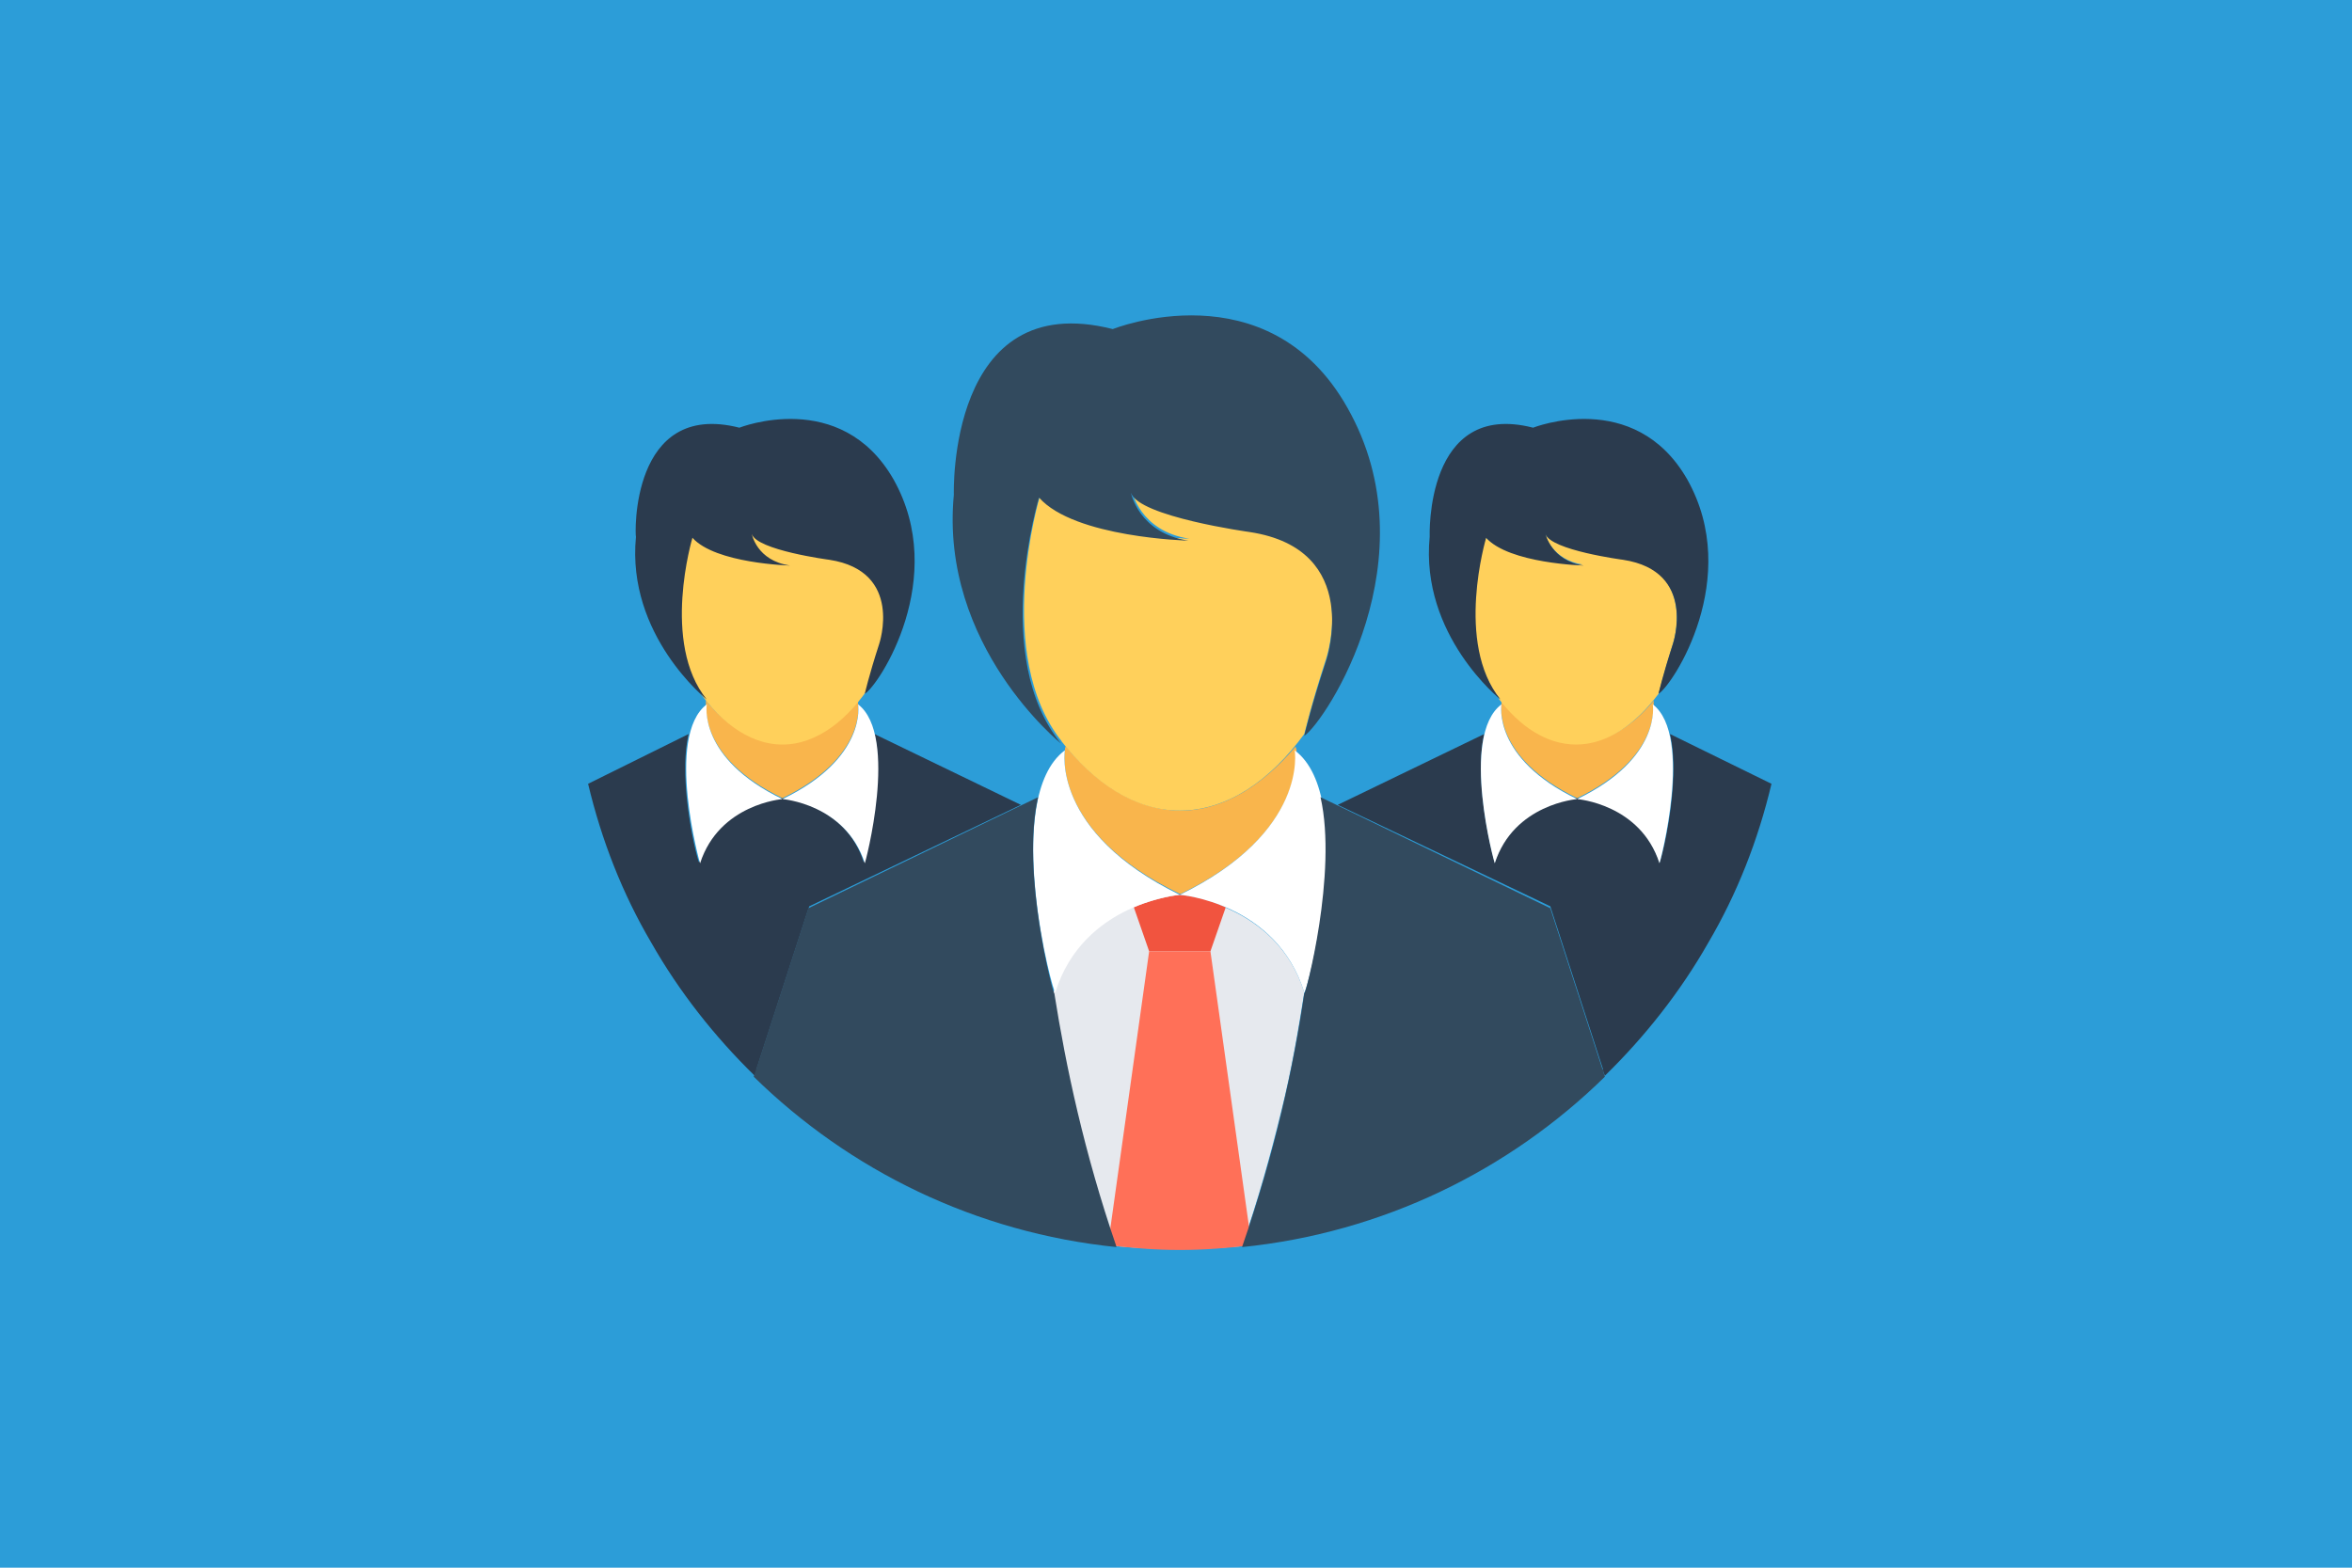 <?xml version="1.0" encoding="UTF-8" standalone="no"?><!DOCTYPE svg PUBLIC "-//W3C//DTD SVG 1.1//EN" "http://www.w3.org/Graphics/SVG/1.1/DTD/svg11.dtd"><svg width="100%" height="100%" viewBox="0 0 300 200" version="1.1" xmlns="http://www.w3.org/2000/svg" xmlns:xlink="http://www.w3.org/1999/xlink" xml:space="preserve" style="fill-rule:evenodd;clip-rule:evenodd;stroke-linejoin:round;stroke-miterlimit:1.414;"><g id="Layer1"><rect x="-0.191" y="-0.285" width="300.234" height="200.497" style="fill:#2c9dd8;"/><g><path d="M166.359,126.616c-0.733,4.64 -1.587,9.769 -2.931,15.143c-1.343,5.495 -2.931,11.235 -5.007,17.219c-2.686,0.244 -5.251,0.366 -8.06,0.366c-2.686,0 -5.373,-0.122 -8.06,-0.366c-4.152,-11.968 -6.594,-23.081 -7.938,-32.362c3.664,-11.602 15.876,-12.457 15.876,-12.457c0,0 12.579,0.977 16.12,12.457Z" style="fill:#e6e9ee;fill-rule:nonzero;"/><g><path d="M225.955,99.993c-1.71,7.205 -4.397,14.044 -8.06,20.272c-3.542,6.229 -8.06,11.968 -13.19,16.975l-0.244,-0.61l-0.122,0c0,0 0,-0.122 0.122,-0.245l-6.716,-20.76l-27.112,-12.945l18.685,-9.037c-1.465,6.35 1.343,16.608 1.343,16.364c2.443,-7.571 10.503,-8.182 10.503,-8.182c0,0 8.06,0.611 10.502,8.182c0.123,0.244 2.809,-10.136 1.344,-16.364l12.945,6.35Z" style="fill:#2b3b4e;fill-rule:nonzero;"/><path d="M201.164,101.825c-10.869,-5.251 -9.648,-12.09 -9.648,-12.09c0,-0.122 0,-0.244 0.122,-0.366c2.687,3.297 5.984,5.373 9.648,5.373c3.664,0 6.961,-2.076 9.648,-5.373c0,0.122 0,0.244 0,0.244c-0.122,0.244 1.099,6.961 -9.77,12.212Z" style="fill:#f9b54c;fill-rule:nonzero;"/><path d="M210.812,89.857c0,0 1.221,6.839 -9.648,12.09c0,0 8.06,0.611 10.502,8.182c0,0.245 4.397,-16.242 -0.854,-20.272Z" style="fill:#fff;fill-rule:nonzero;"/><path d="M191.516,89.857c0,0 -1.221,6.839 9.648,12.09c0,0 -8.06,0.611 -10.503,8.182c0,0.245 -4.518,-16.242 0.855,-20.272Z" style="fill:#fff;fill-rule:nonzero;"/><path d="M75.012,99.993c1.71,7.205 4.396,14.044 8.06,20.272c3.542,6.229 8.06,11.968 13.189,16.975l0.244,-0.61l0.123,0c0,0 0,-0.122 -0.123,-0.245l6.717,-20.76l26.989,-12.945l-18.685,-9.037c1.466,6.35 -1.343,16.608 -1.343,16.364c-2.442,-7.571 -10.502,-8.182 -10.502,-8.182c0,0 -8.06,0.611 -10.503,8.182c-0.122,0.244 -2.809,-10.136 -1.343,-16.364l-12.823,6.35Z" style="fill:#2b3b4e;fill-rule:nonzero;"/><path d="M99.803,101.825c10.869,-5.251 9.647,-12.09 9.647,-12.09c0,-0.122 0,-0.244 -0.122,-0.366c-2.686,3.297 -5.984,5.373 -9.647,5.373c-3.542,0 -6.961,-2.076 -9.648,-5.373c0,0.122 0,0.244 0,0.244c0.122,0.244 -1.099,6.961 9.77,12.212Z" style="fill:#f9b54c;fill-rule:nonzero;"/><path d="M90.155,89.857c0,0 -1.221,6.839 9.648,12.09c0,0 -8.06,0.611 -10.503,8.182c0,0.245 -4.518,-16.242 0.855,-20.272Z" style="fill:#fff;fill-rule:nonzero;"/><path d="M109.45,89.857c0,0 1.222,6.839 -9.647,12.09c0,0 8.06,0.611 10.502,8.182c0,0.245 4.397,-16.242 -0.855,-20.272Z" style="fill:#fff;fill-rule:nonzero;"/><path d="M213.376,82.163c-1.221,3.908 -1.71,5.984 -1.832,6.351c-2.808,3.785 -6.472,6.472 -10.502,6.472c-3.786,0 -7.205,-2.32 -9.892,-5.862l0.122,0c-5.862,-7.205 -1.832,-20.638 -1.832,-20.638c2.931,3.297 12.457,3.541 12.457,3.541c-3.908,-0.61 -4.763,-3.663 -4.885,-4.03c0.733,1.954 9.892,3.175 9.892,3.175c9.647,1.588 6.472,10.991 6.472,10.991Z" style="fill:#ffd05b;fill-rule:nonzero;"/><path d="M195.546,54.564c0,0 12.945,-5.129 19.662,6.594c7.083,12.579 -1.832,26.257 -3.664,27.356c0,0 0.489,-2.199 1.832,-6.351c0,0 3.175,-9.281 -6.35,-10.746c0,0 -9.281,-1.222 -9.892,-3.298c0,0 0.733,3.42 4.885,4.03c0,0 -9.526,-0.244 -12.457,-3.541c0,0 -4.03,13.433 1.832,20.638c0,0 -10.258,-8.182 -9.037,-20.76c0,-0.122 -0.61,-17.464 13.189,-13.922Z" style="fill:#2b3b4e;fill-rule:nonzero;"/><path d="M115.923,71.417c0,10.502 -7.205,23.569 -16.12,23.569c-8.915,0 -15.998,-13.067 -15.998,-23.569c0,-10.503 7.205,-14.655 16.12,-14.655c8.915,0 15.998,4.03 15.998,14.655Z" style="fill:#ffd05b;fill-rule:nonzero;"/><path d="M94.307,54.564c0,0 12.945,-5.129 19.662,6.594c7.083,12.579 -1.832,26.257 -3.664,27.356c0,0 0.489,-2.199 1.832,-6.351c0,0 3.175,-9.281 -6.35,-10.746c0,0 -9.282,-1.222 -9.892,-3.298c0,0 0.61,3.42 4.885,4.03c0,0 -9.526,-0.244 -12.457,-3.541c0,0 -4.03,13.433 1.832,20.638c0,0 -10.258,-8.182 -9.037,-20.76c-0.122,-0.122 -0.733,-17.464 13.189,-13.922Z" style="fill:#2b3b4e;fill-rule:nonzero;"/><path d="M150.605,114.037l-0.122,0c-16.486,-7.938 -14.654,-18.318 -14.654,-18.318c0,-0.122 0,-0.366 0.122,-0.489c4.03,4.885 9.159,8.183 14.654,8.183c5.496,0 10.503,-3.298 14.655,-8.183c0,0.123 0.122,0.367 0.122,0.489c-0.244,0 1.588,10.38 -14.777,18.318Z" style="fill:#f9b54c;fill-rule:nonzero;"/><path d="M150.605,114.037c-0.122,0.122 -0.122,0.122 0,0l-0.122,0l0.122,0Z" style="fill:#f1543f;fill-rule:nonzero;"/><path d="M156.345,115.747l-1.954,5.617l-7.816,0l-1.954,-5.617c3.176,-1.343 5.862,-1.588 5.862,-1.588c0,0 2.687,0.122 5.862,1.588Z" style="fill:#f1543f;fill-rule:nonzero;"/><path d="M204.583,136.752l-0.122,0c0,0 0,-0.122 0.122,-0.244l0,0.244Z" style="fill:#324a5e;fill-rule:nonzero;"/><path d="M165.138,95.719c0,0 1.832,10.38 -14.655,18.44c0,0 12.335,0.977 15.876,12.457c0.244,0.488 6.961,-24.791 -1.221,-30.897Z" style="fill:#fff;fill-rule:nonzero;"/><path d="M167.58,121.975c0.123,-0.611 0.245,-1.221 0.367,-1.954c-0.122,0.733 -0.244,1.343 -0.367,1.954Z" style="fill:#fff;fill-rule:nonzero;"/><path d="M135.829,95.719c0,0 -1.832,10.38 14.654,18.44c0,0 -12.334,0.977 -15.876,12.457c-0.244,0.488 -6.96,-24.791 1.222,-30.897Z" style="fill:#fff;fill-rule:nonzero;"/><path d="M133.02,120.143c0.122,0.733 0.244,1.344 0.366,1.954c-0.122,-0.733 -0.244,-1.343 -0.366,-1.954Z" style="fill:#fff;fill-rule:nonzero;"/><path d="M169.168,83.995c-1.954,5.984 -2.687,9.281 -2.809,9.648c-4.274,5.862 -9.77,9.77 -15.876,9.77c-5.739,0 -10.991,-3.542 -15.143,-8.915l0.122,0.122c-8.915,-11.113 -2.808,-31.386 -2.808,-31.386c4.518,5.13 19.051,5.496 19.051,5.496c-6.351,-0.977 -7.328,-6.106 -7.328,-6.106c0.977,3.053 15.143,5.007 15.143,5.007c14.411,2.076 9.648,16.364 9.648,16.364Z" style="fill:#ffd05b;fill-rule:nonzero;"/><path d="M171.855,51.999c-10.136,-17.952 -29.92,-10.014 -29.92,-10.014c-21.127,-5.373 -20.272,21.127 -20.272,21.127c-1.832,19.296 13.677,31.752 13.677,31.752c-9.037,-10.991 -2.809,-31.385 -2.809,-31.385c4.519,5.129 19.051,5.495 19.051,5.495c-6.35,-0.977 -7.327,-6.106 -7.327,-6.106c0.977,3.053 15.143,5.007 15.143,5.007c14.533,2.198 9.77,16.364 9.77,16.364c-2.076,6.351 -2.809,9.648 -2.809,9.648c2.809,-1.954 16.365,-22.715 5.496,-41.888Z" style="fill:#324a5e;fill-rule:nonzero;"/></g><path d="M141.324,158.856c3.053,0.366 6.106,0.611 9.159,0.611c3.053,0 6.229,-0.245 9.159,-0.611l-5.251,-37.492l-7.816,0l-5.251,37.492Z" style="fill:#ff7058;fill-rule:nonzero;"/><path d="M204.705,137.362c-12.212,11.968 -28.332,19.906 -46.284,21.738c4.152,-11.968 6.595,-23.081 7.938,-32.362c0.122,0.366 4.274,-15.388 2.076,-25.035l29.31,14.166l6.96,21.493Z" style="fill:#324a5e;fill-rule:nonzero;"/><path d="M142.423,159.1c-17.952,-1.832 -34.072,-9.77 -46.284,-21.738l6.961,-21.493l29.309,-14.166c-2.198,9.647 1.954,25.279 2.076,25.035c1.466,9.281 3.786,20.272 7.938,32.362Z" style="fill:#324a5e;fill-rule:nonzero;"/></g></g></svg>